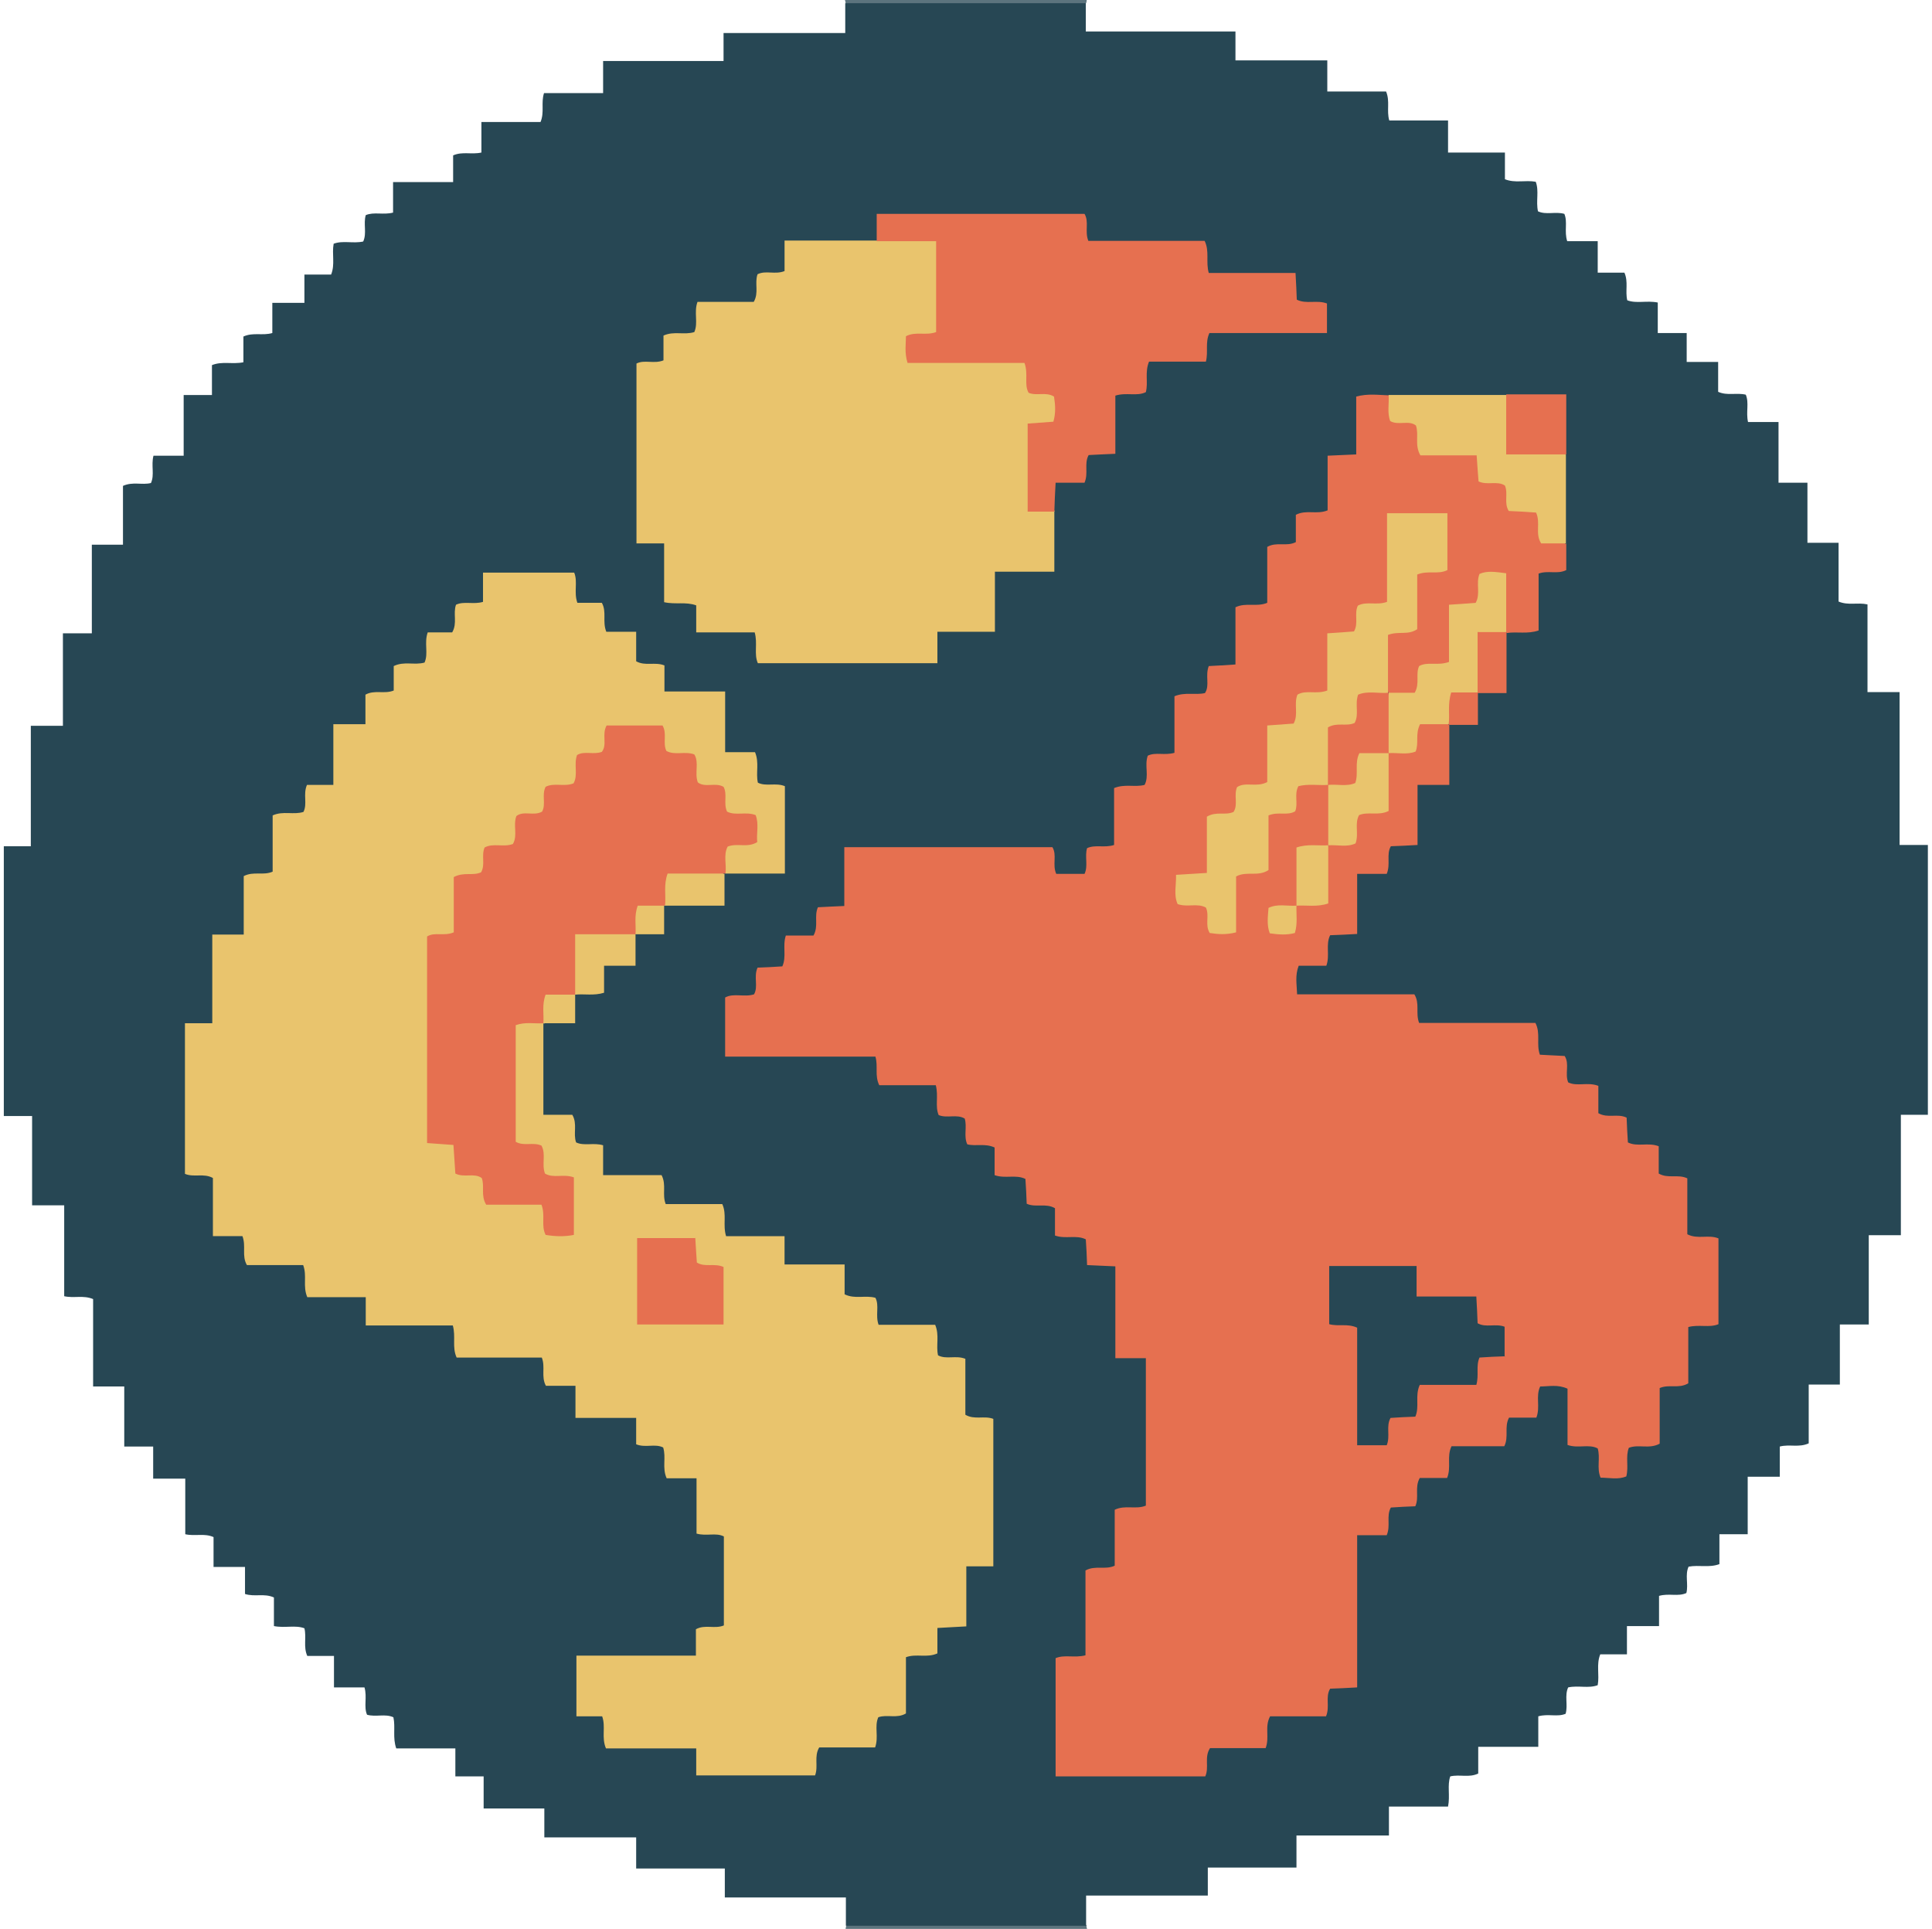 <?xml version="1.0" encoding="UTF-8"?>
<svg id="Layer_2" data-name="Layer 2" xmlns="http://www.w3.org/2000/svg" version="1.1" viewBox="0 0 608 607">
  <defs>
    <style>
      .cls-1 {
        fill: #e67050;
      }

      .cls-1, .cls-2, .cls-3, .cls-4 {
        stroke-width: 0px;
      }

      .cls-2 {
        fill: #5c747e;
      }

      .cls-3 {
        fill: #e9c46d;
      }

      .cls-4 {
        fill: #274754;
      }
    </style>
  </defs>
  <path class="cls-2" d="M342,0c0,.3-.1.7-.2,1-1.9,1.8-4.3,1.5-6.6,1.5-20.8,0-41.6,0-62.5,0-2.3,0-4.7.2-6.6-1.5,0-.4-.1-.7-.2-1h76Z"/>
  <path class="cls-2" d="M341.9,606c0,.3.1.7.2,1h-76l.2-1c1.9-1.8,4.3-1.5,6.6-1.5,20.8,0,41.6,0,62.5,0,2.3,0,4.7-.2,6.6,1.5Z"/>
  <path class="cls-4" d="M341.9,606h-75.7v-8.9h-38.1v-9.1h-27.9v-9.8h-28.9v-9.1h-19.1v-10.1h-8.9v-8.8h-18.6c-1.2-3.4-.2-6.6-.9-9.8-2.6-1.2-5.5,0-8.3-.8-1.1-2.6.1-5.5-.8-8.6h-9.6v-9.9h-8.4c-1.3-2.9-.2-5.8-.9-8.7-2.9-1.1-6.1,0-9.6-.7v-9c-3.1-1.4-6-.1-9.1-1.1v-8.5h-9.9v-9.4c-2.9-1.3-5.8-.2-8.9-.9v-17.5h-10.1v-10.1h-9.1v-18.9h-9.8v-27.5c-3.1-1.3-6-.2-9.1-.9v-28.6h-10.1v-28.1H1.2v-84.9h8.5v-37.9h10.1v-29.1h9.1v-27.9h9.8v-18.5c3.1-1.4,6-.2,8.8-.9,1.2-2.6,0-5.5.8-8.6h9.5v-19.1h8.9v-9.4c3.2-1.3,6.4-.2,9.9-.9v-8.1c3.1-1.4,6-.2,9.1-1.1v-9.5h10.1v-8.9h8.4c1.3-3.2.2-6.4.8-9.7,2.9-1.1,6.1,0,9.3-.7,1.2-2.6,0-5.5.8-8.3,2.6-1.1,5.5,0,8.6-.8v-9.6h18.9v-8.4c2.9-1.3,5.8-.2,8.9-.9v-9.6h18.6c1.3-3.1.1-6,1.1-9.1h18.6v-10.1h37.9v-8.8h38.3V1h75.7v8.9h47.1v9.1h28.9v9.8h18.5c1.3,3.1.1,6,1,9.1h18.5v10.1h17.9v8.4c3.2,1.3,6.4.2,9.7.8,1.1,2.9,0,6.1.7,9.3,2.6,1.2,5.5,0,8.3.8,1.1,2.6-.1,5.5.9,8.6h9.6v9.9h8.4c1.3,2.9.2,5.8.9,8.7,2.9,1.1,6.1,0,9.6.7v9.6h9.1v9.1h9.9v9.4c2.9,1.3,5.8.2,8.7.9,1.1,2.6,0,5.4.7,8.6h9.6v19.1h9.1v18.9h9.8v18.5c3.1,1.3,6,.2,9.1.9v27.6h10.1v48.1h8.9v84.9h-8.5v37.9h-10.1v28.1h-9.1v18.9h-9.8v18.5c-3.1,1.4-6,.2-9.1,1v9.5h-10.1v18.1h-8.9v9.4c-3.2,1.2-6.4.2-9.7.8-1.2,2.6,0,5.5-.7,8.3-2.6,1.2-5.5,0-8.6.9v9.5h-10.1v8.9h-8.4c-1.3,3.2-.2,6.4-.8,9.7-2.9,1.1-6.1,0-9.3.7-1.2,2.6,0,5.5-.8,8.3-2.6,1.1-5.5-.1-8.6.8v9.6h-18.9v8.4c-2.9,1.4-5.8.2-8.8.9-1,2.8,0,6-.7,9.5h-18.6v9.1h-29.1v10.1h-27.9v8.8h-38.3v9.2h0Z"/>
  <path class="cls-1" d="M492.9,171v8.4c-2.8,1.4-5.7,0-8.7,1.1v17.9c-3.5,1.2-6.8.3-10,.8-.2-.2-.4-.4-.6-.6-1.5-3.1-.8-6.5-.9-9.8-.1-2.1.2-4.3-.8-6.1-1.4-1.1-2.6-1-4-.4-2.1,2.1-.6,5.6-3,8-1.5,1.5-4.2.8-6.3,2.2-1.6,2.6-.8,5.7-1,8.6-.2,2.8.4,5.7-1.4,8-2.2,1.8-5,1-7.3,2.2-1.9,1.7-.9,4.8-2.9,7-2.8,1.6-5.9,1.8-9-.1-2.5-6.3-1.4-12.6-.6-18.4,2.3-2.5,5-1.8,7.3-3.2,2.5-5.1-.7-11.4,2.2-16.3,2.4-2.2,5.6-1,8.2-3,.9-4.4,1-9.1-.2-13.9-4.9-1.2-9.5-1-14.4-.2-2.3,9,.8,18.4-1.9,26.6-2.6,2.2-5.4,1.4-7.7,2.7-1.9,1.8-.9,4.8-3,6.9-1.6,1.5-4.3.8-6.5,2.4-2.2,5.1.7,11.1-1.9,16-2.4,2.3-5.5,1.3-7.8,2.8-1.7,2.1-.6,5.2-2.5,7.6-1.6,1.7-4.3,1-6.6,2.5-2.5,5.1.7,11.4-2.1,16.2-2.5,2.1-5.3,1.3-7.6,2.5-1.9,1.8-.8,4.9-2.8,6.7-1.8,1.7-4.5,1-6.6,2.5-1.5,2.5-.8,5.4-.9,8.2-.1,2.8.3,5.7-1.1,7.9-2.4,2.3-5.5,1.2-7.8,2.8-1.2,1.6-1.2,3.3-.1,5,2.3,1.6,5.4.5,7.5,2.3,1.8,1.8,1,4.5,2.4,6.5,1.3,1,2.6,1,4.3,0,2.3-5.2-.6-11.2,2-16.1,2.3-2.3,5.4-1.2,7.9-2.8,2.4-5.1-.6-11.1,2-16.1,1.9-2.1,4.6-1.4,6.7-2.7,1.8-1.8.8-4.9,3-7,3.1-1.4,6.6-1.9,10,.5,1.9,6.2,1.9,12.3,0,18.5-2,2.6-5.3,1.3-8,2.8-2.3,5,.5,10.9-1.9,16.1-1.7,2.6-4.9,1.3-7.1,2.7-1.2,1.5-1,3-.4,4.5,1.7,1.3,3.2,1.1,4.7.2,1.7-2.1.3-5.4,2.7-7.2,2.1-1.7,4.9-.5,7.3-2.1,2.4-5.1-1-11.3,2.3-16.5,1.7-1.9,4.4-1.1,6.5-2.3,1.9-2.2.4-5.6,2.5-7.8,2.1-2,5.1-.8,7.7-2.3,2.4-5.2-.7-11.3,2.1-16.6,1.9-1.9,4.8-.9,6.8-2.2,1.6-2,.7-4.7,2.6-7,2.7-1.7,6-1.6,9.3-.3.2.2.4.4.6.6v18.8h-10v18.9c-3.2.2-5.8.3-8.4.4-1.5,2.6,0,5.6-1.3,8.7h-9.3v18.9c-3.2.2-5.8.3-8.5.4-1.5,3,0,6.3-1.2,9.6h-8.7c-1.2,3.1-.6,5.8-.5,9h36.9c1.8,2.9.3,5.9,1.5,9h36.6c1.7,3.3.2,6.6,1.4,10,2.5.1,5.1.3,7.8.4,1.6,2.5,0,5.5,1.1,8.3,2.8,1.4,6.1-.2,9.5,1.1v8.6c3,1.7,6,0,8.9,1.4.1,2.5.2,5.1.4,7.8,3,1.5,6.3-.1,9.7,1.2v8.6c3,1.7,6,.1,9,1.5v17.6c3.3,1.7,6.6,0,9.8,1.3v27c-2.9,1.2-6.1,0-9.5.9v17.7c-3,1.8-6,.2-9,1.5v17.5c-3.3,1.8-6.6.1-9.7,1.3-1.1,2.8,0,5.9-.8,9-2.6,1.1-5.3.4-8.1.4-1.3-3.1,0-6.1-.9-9.2-2.8-1.5-6.1.1-9.5-1.1v-17.7c-3.1-1.4-5.8-.7-8.6-.7-1.5,3.1.1,6.4-1.2,9.8h-8.6c-1.6,3,0,6-1.5,9h-16.6c-1.6,3.3,0,6.6-1.4,10h-8.6c-1.7,3-.1,6-1.4,8.9-2.5.1-5.1.2-7.7.4-1.5,2.7,0,5.7-1.3,8.7h-9.3v47.9c-3.2.2-5.8.3-8.5.4-1.6,2.6,0,5.6-1.3,8.7h-17.6c-1.8,3.3-.1,6.6-1.4,10h-17.5c-1.9,2.9-.2,6-1.5,8.9h-47.1v-37.2c2.8-1.2,5.9,0,9.4-.9v-26.7c3.1-1.7,6.2-.1,9.2-1.5v-17.6c3.3-1.6,6.6,0,9.8-1.3v-46.4h-9.6v-28.9c-3.1-.1-5.9-.3-8.9-.4-.1-2.9-.2-5.5-.4-8.1-3-1.5-6.3,0-9.7-1.2v-8.6c-3-1.7-6-.1-8.9-1.4-.1-2.5-.2-5.1-.4-7.8-3-1.5-6.3,0-9.7-1.2v-8.7c-3-1.4-5.9-.3-8.6-1-1.2-2.6,0-5.4-.8-8.1-2.5-1.5-5.5,0-8.2-1.1-1.2-2.8,0-5.9-.9-9.4h-17.8c-1.5-3.1-.3-5.8-1.2-9h-47.3v-18.6c2.7-1.5,6,0,9.1-1,1.4-2.5-.2-5.5,1.1-8.4,2.5-.1,5.1-.2,7.8-.4,1.4-3.1,0-6.4,1.1-9.7h8.7c1.7-3,.1-6,1.4-8.9,2.5-.1,5.1-.3,8.3-.4v-18.5h65.5c1.5,2.5-.1,5.5,1.2,8.4h8.9c1.2-2.5,0-5.5.8-8.1,2.6-1.2,5.4,0,8.5-1v-17.9c3.4-1.4,6.5-.2,9.6-1,1.5-2.8-.1-6.1,1-9.2,2.5-1.2,5.2,0,8.4-.9v-17.8c3.4-1.4,6.5-.3,9.6-1,1.6-2.4,0-5.4,1.2-8.5,2.5-.1,5.3-.3,8.4-.5v-18c3.3-1.6,6.6,0,10-1.4v-17.6c3-1.7,6,0,9-1.5v-8.6c3.3-1.7,6.6,0,10-1.4v-17.2c3.1-.1,5.9-.3,9-.4v-18.2c3.6-1,6.9-.5,10.2-.4,1.7,1.7,1.1,4.1,2.1,6.1,1.8,1.9,4.9.7,6.8,2.5,2.1,2.1.9,5.1,2.3,7.7,2.6,1.8,5.7.8,8.6,1,2.8.2,5.7-.5,8,1.2,1.9,2,1.1,4.7,2.4,6.8,1.8,1.7,4.6.6,6.5,2.2,2.1,1.8,1.2,4.8,2.6,6.9,2.2,1.7,5.3.4,7.6,2.2,2.2,2,.8,5.4,2.4,7.8,1.9,1.5,4.7.5,6.4,2.4h0Z"/>
  <path class="cls-3" d="M171,322v28.8h9.1c1.7,2.9.2,5.9,1.2,8.7,2.5,1.2,5.5,0,8.5.9v9.4h18.4c1.6,3.1.1,6.1,1.3,9.1h17.8c1.5,3.3.1,6.5,1.2,10.1h18.4v8.9h18.9v9.4c3.3,1.6,6.5.2,9.7,1.1,1.3,2.5-.1,5.5,1,8.5h17.8c1.4,3.3.2,6.5.9,9.6,2.6,1.4,5.6-.1,8.6,1.1v17.6c2.9,1.7,5.9.2,8.8,1.3v46.4h-8.5v18.9c-3.2.2-6,.3-9.1.5v8c-3.3,1.5-6.6,0-9.9,1.2v17.7c-2.9,1.7-5.9.2-8.7,1.2-1.3,2.9.2,6.1-1,9.5h-17.6c-1.7,2.9-.2,5.9-1.3,8.8h-37.4v-8.5h-28.4c-1.5-3.5,0-6.8-1.2-10.1h-8.1v-19.1h37.6v-8.3c2.9-1.6,5.9,0,8.8-1.2v-28c-2.5-1.3-5.4,0-8.6-.9v-17.4h-9.4c-1.5-3.3-.1-6.5-1.1-9.7-2.6-1.3-5.5.2-8.5-1v-8.3h-19.1v-10.1h-9.3c-1.6-2.9-.1-5.9-1.3-8.9h-26.8c-1.5-3.3-.2-6.5-1.2-10.1h-27.4v-8.9h-18.4c-1.5-3.5,0-6.7-1.3-10.1h-17.7c-1.7-2.9-.2-5.9-1.4-9.1h-9.3v-18.3c-2.9-1.6-5.9-.1-8.8-1.3v-47.4h8.6v-27.9h9.9v-18.4c3.1-1.6,6.1-.1,9.1-1.4v-17.7c3.3-1.5,6.6-.1,9.7-1.1,1.3-2.6-.2-5.5,1.1-8.5h8.3v-19.1h10.1v-9.3c2.9-1.6,5.9-.1,8.9-1.3v-7.7c3.3-1.6,6.5-.2,9.7-1.1,1.3-2.9-.2-6.1,1-9.5h7.7c1.7-2.9.2-5.9,1.2-8.7,2.5-1.2,5.5,0,8.5-.9v-9.2h28.7c1.2,2.9-.2,6.2,1,9.5h7.7c1.6,2.9.1,5.9,1.4,9.1h9.4v9.3c2.9,1.6,5.9.1,8.9,1.3v8.2h19.1v19.1h9.4c1.4,3.3.2,6.5.9,9.6,2.6,1.3,5.6-.1,8.5,1.1v27.5h-18.7c-.2-.2-.4-.4-.6-.6-1.2-2.8-1.1-5.5.1-8,2.2-2.6,5.6-1.2,8-2.9,1.1-1.7,1.1-3.4,0-5.1-2.3-1.5-5.4-.5-7.5-2.4-1.8-1.8-1-4.5-2.4-6.5-1.8-1.5-4.6-.8-6.7-2.6-1.9-1.8-.8-4.9-2.2-7.3-2.1-2-5.6-.5-7.7-2.7-1.6-1.8-1-4.5-2.6-6.8-4.5-1-9.2-1-13.5,0-1.7,2.3-1,4.8-2.4,6.6-1.8,2.2-4.7,1.3-6.9,2.8-1.7,2.1-.5,5.3-2.4,7.6-1.9,2-5,.9-7.4,2.3-1.9,1.8-.8,4.9-2.6,6.8-1.8,1.8-4.5,1-6.5,2.4-1.7,2.1-.6,5.3-2.5,7.6-1.9,2-5,.9-7.5,2.4-1.6,1.7-.8,4.4-2.3,6.3-1.7,2.2-4.8,1.3-7,2.9-2.2,5.1.6,11.1-1.9,16.1-2,2.1-4.7,1.3-7.4,2.6-.5,20.3-.6,40.7-.3,60.5,2.6,2.3,5.6,1.4,7.5,3.3,1.7,2.1.9,4.9,2.1,7.2,1.8,1.9,4.9.9,6.9,2.9,1.6,1.7.9,4.4,2.5,6.6,5.1,2.1,11.1-.6,15.9,1.8,2.4,2.4,1.3,5.5,2.8,7.9,1.6,1.3,3.3,1.1,5.4.2,1.1-4.5.8-9,.3-13.4-2.4-2.5-5.9-1-8.4-3.4-1.7-1.7-.6-4.8-2-7.1-1.8-1.6-4.6-.8-7.1-2.4-1.4-12.7-1.2-25.5-.6-37.7,3.7-2.3,6.6-2.4,9.5-1.1.2.2.4.4.6.6h0Z"/>
  <path class="cls-3" d="M331.8,161v18.9h-18.7v18.9h-18.1v9.9h-56.5c-1.3-2.9,0-6.2-1-9.7h-18.4v-8.5c-3.3-1.2-6.5-.2-10.1-1v-18.5h-8.7v-56.6c2.5-1.3,5.5.2,8.5-1v-7.8c3.3-1.5,6.5-.1,9.7-1.1,1.3-2.9-.2-6.2,1-9.5h17.7c1.7-2.9.2-5.9,1.2-8.7,2.6-1.3,5.5.2,8.5-1v-9.6h29.1c6.3-2.7,12.6-1.5,19.5-.5,1.8,10.2,1.4,19.9.4,29-2.8,2.8-5.9,1.6-8.1,3.1-1.1,1.2-.9,2.5-.5,3.7,1.5,1.5,3.4,1.3,5.2,1.3,7.8,0,15.6,0,23.5,0,2.5,0,5-.2,7,1.4,2,2.3,1,5.4,2.6,7.6,2,1.4,4.7.8,6.7,2.7,1.6,2.8,1.6,5.7.1,8.5-1.9,2.1-4.6,1.5-7.3,3.2-1,7.2-.7,14.9-.1,22.1,2.4,1.9,5.2,1.1,6.9,3h0Z"/>
  <path class="cls-1" d="M331.8,161h-8.4v-27.7c2.7-.2,5.3-.4,8.1-.6.8-2.8.6-5.3.2-7.9-2.6-1.6-5.4-.1-8-1.2-1.5-2.7,0-5.8-1.3-9.4h-36.8c-1-3.3-.5-5.9-.5-8.4,3.1-1.6,6.2-.1,9.5-1.3v-28.6h-18.7v-8.6h65.4c1.5,2.5,0,5.5,1.2,8.5h36.6c1.6,3.3.3,6.6,1.3,10.1h27.3c.2,3.2.3,5.8.4,8.4,3,1.5,6.3,0,9.5,1.2v9.3h-37c-1.4,3.1-.3,5.8-1.1,9h-17.9c-1.4,3.4-.2,6.5-1,9.6-2.8,1.4-6.1,0-9.6,1.1v18.3c-3.2.1-5.8.3-8.4.4-1.5,2.7,0,5.7-1.3,8.7h-9.1c-.2,3.3-.3,6.2-.4,9.1h0Z"/>
  <path class="cls-3" d="M492.9,171h-7.9c-2-3.1-.1-6.5-1.6-9.7-2.8-.2-5.7-.4-8.6-.5-1.6-2.6-.1-5.4-1.2-8-2.4-1.6-5.5,0-8.3-1.3-.2-2.6-.4-5.1-.6-8.2h-17.7c-1.9-3.3-.4-6.4-1.4-9.4-2.3-1.8-5.5.1-8.1-1.4-1-2.6-.3-5.5-.5-8.2h37c1.9,2.1,1.4,4.7,1.5,7.1.2,3.1-.5,6.3.7,9.3,5.4,2.4,11.5-1,16.6,2.4v28h0Z"/>
  <path class="cls-1" d="M492.9,143h-18.9v-18.9h18.9v18.9Z"/>
  <path class="cls-3" d="M200,294v9.9h-9.9v8.5c-3.2,1-6.2.3-9.1.6-.2-.2-.4-.5-.7-.7-1.6-6.2-1.2-12.3,0-18.7,6.6-1.6,12.8-1.8,19-.2.2.2.5.5.7.7h0Z"/>
  <path class="cls-3" d="M228,275v10h-19c-.2-.2-.4-.5-.7-.7-1.3-3.2-1.3-6.4.8-10,6.1-.9,12.5-2.1,18.8.7h0c0,0,0,0,0,0Z"/>
  <path class="cls-1" d="M474.1,199.1v19h-9c-.2-.2-.5-.5-.7-.7-1.6-6.1-1.3-12.2,0-18.2,3.4-1.9,6.4-2.4,9.5-.3l.2.2h0Z"/>
  <path class="cls-1" d="M465.1,218.1v10h-9l-.2-.2c-2.2-3.2-1.7-6.5-.2-9.9,3.1-1.8,6.2-2.2,9.3-.1l.2.2Z"/>
  <path class="cls-3" d="M181,313v9h-10.1c-2.1-3-1.8-5.9-.3-9.1,3.4-1.9,6.8-2.2,10.3,0h0c0,0,0,0,0,0Z"/>
  <path class="cls-3" d="M209,285v9h-9.1c-2.1-3-1.8-5.9-.3-9.1,3.1-1.9,6.2-2.2,9.3,0h0Z"/>
  <path class="cls-3" d="M418,247c-3.1.2-6.3-.4-9.4.4-1.4,2.6,0,5.4-1,7.9-2.5,1.5-5.3,0-8.4,1.3v17.2c-3.4,2.2-6.8.2-10.2,2v17.6c-3.1.8-5.7.6-8.3.2-1.6-2.6,0-5.4-1.2-8-2.7-1.5-5.8,0-8.9-1.1-1.3-2.9-.4-5.9-.5-9.2,3.3-.2,6.3-.4,9.7-.6v-17.7c3-1.8,5.8-.3,8.4-1.5,1.5-2.3,0-5.2,1.1-7.8,2.7-1.8,6.1.2,9.5-1.6v-17.8c3.1-.2,5.7-.4,8.3-.6,1.6-2.9,0-6.1,1.2-9.1,2.7-1.6,5.9,0,9.4-1.3v-18c3.3-.2,5.9-.4,8.4-.6,1.5-2.6,0-5.5,1.2-8.1,2.7-1.5,5.9,0,9.2-1.2v-27.9h19v17.9c-3,1.5-6.1,0-9.5,1.4v17.2c-3,2-5.8.5-9.2,1.8v18.3c-.2.2-.4.4-.6.6-2.1,1.2-4.6.4-6.7,1.5-2.1,2.2-.5,5.6-2.7,8.1-1.5,1.6-4.2.7-6.6,2-2.3,5,.5,10.9-1.7,16.1-.2.2-.4.4-.6.6h0Z"/>
  <path class="cls-4" d="M473.7,426.8c-2.9.1-5.5.2-8.1.4-1.2,2.7-.1,5.5-1,8.6h-17.8c-1.6,3.5,0,6.8-1.4,10-2.6.1-5.2.2-7.8.4-1.5,2.7,0,5.7-1.2,8.6h-9.3v-37c-3.1-1.4-5.8-.3-8.8-1.1v-18.3h27.5v9.6h18.8c.2,3.2.3,5.8.4,8.4,2.6,1.5,5.6,0,8.5,1.1v9.4h0Z"/>
  <path class="cls-3" d="M464.9,217.9h-8.2c-1.2,3.8-.4,6.9-.8,10h-9c-1.6,3.1-.3,5.9-1.4,8.6-2.7,1.1-5.7.3-8.5.5-.2-.2-.4-.5-.6-.7-1-6.1-2-12.3.7-18.3h0c2.8,0,5.6,0,8.1,0,1.7-2.9.2-5.8,1.4-8.4,2.7-1.5,5.8,0,9.4-1.3v-18c3.3-.2,5.9-.4,8.4-.6,1.6-2.9,0-6.1,1.2-9.1,2.5-1.1,5.2-.6,8.4-.2v18.5h-9v19h0Z"/>
  <path class="cls-3" d="M437,237v18.2c-3.2,1.6-6.4.1-9.3,1.3-1.5,2.7,0,5.8-1.1,8.9-2.7,1.3-5.7.4-8.6.6h0v-19h0c1.8-1.8,4.5-1.1,6.5-2.4,1.7-2.2.5-5.3,2.7-7.9,3.1-1.6,6.5-2,9.9.3h0c0,0,0,0,0,0Z"/>
  <path class="cls-3" d="M408,285v-18.3c3.5-1.2,6.8-.5,10-.7h0v18.3c-3.5,1.2-6.8.5-10,.7h0Z"/>
  <path class="cls-3" d="M408,285c-.1,2.8.4,5.6-.5,8.6-2.6.7-5.1.5-7.9.1-1-2.6-.6-5.2-.4-8,2.9-1.4,5.9-.5,8.8-.7h0s0,0,0,0Z"/>
  <path class="cls-1" d="M209,285h-8.3c-1.2,3.2-.5,6.1-.7,9h-19v19h-9.3c-1.2,3.2-.5,6.1-.7,9-2.8.2-5.6-.5-8.7.6v36.7c2.6,1.5,5.4,0,8.1,1.2,1.5,2.7,0,5.8,1.1,8.8,2.7,1.6,5.8,0,9.1,1.2v18.1c-3,.6-5.9.5-8.9,0-1.5-3,0-6.1-1.3-9.5h-17.4c-1.8-3-.4-5.8-1.4-8.4-2.4-1.7-5.5,0-8.3-1.4-.2-2.8-.4-5.7-.6-9-2.8-.2-5.4-.4-8.3-.6v-65c2.4-1.5,5.2,0,8.4-1.3v-17.4c3.2-1.7,6-.3,8.6-1.5,1.4-2.4,0-5.2,1.1-7.8,2.7-1.5,5.9,0,8.9-1.1,1.6-2.7,0-5.8,1.1-8.8,2.3-1.8,5.5.1,8.1-1.4,1.3-2.4-.2-5.2,1.1-7.8,2.7-1.4,5.9.1,8.8-1.1,1.5-2.7,0-5.9,1.1-8.9,2.3-1.4,5.1,0,7.8-1,1.8-2.3-.1-5.4,1.5-8.3h17.6c1.5,2.6,0,5.4,1.2,8,2.7,1.5,5.8,0,8.8,1.1,1.6,2.6,0,5.8,1.1,8.8,2.3,1.8,5.5-.1,8.1,1.4,1.3,2.4-.1,5.2,1.1,7.8,2.7,1.4,5.9-.1,9,1.1,1.1,2.8.2,5.7.5,8.5-3.1,1.9-6.2.2-9.3,1.4-1.4,2.6-.3,5.6-.7,8.5h-18.2c-1.3,3.5-.5,6.8-.8,10h0Z"/>
  <path class="cls-1" d="M218.8,389.5c.2,2.9.3,5.4.5,7.8,2.6,1.6,5.5.1,8.4,1.4v18.1h-27.2v-27.2h18.4,0Z"/>
  <path class="cls-1" d="M437,237h-9.2c-1.6,3.2-.2,6.3-1.3,9.4-2.7,1.2-5.7.3-8.6.6v-18.1c2.9-1.7,5.8-.2,8.4-1.4,1.5-2.7,0-5.8,1.1-8.9,3-1.3,6.4-.3,9.6-.6v19.1h0Z"/>
</svg>